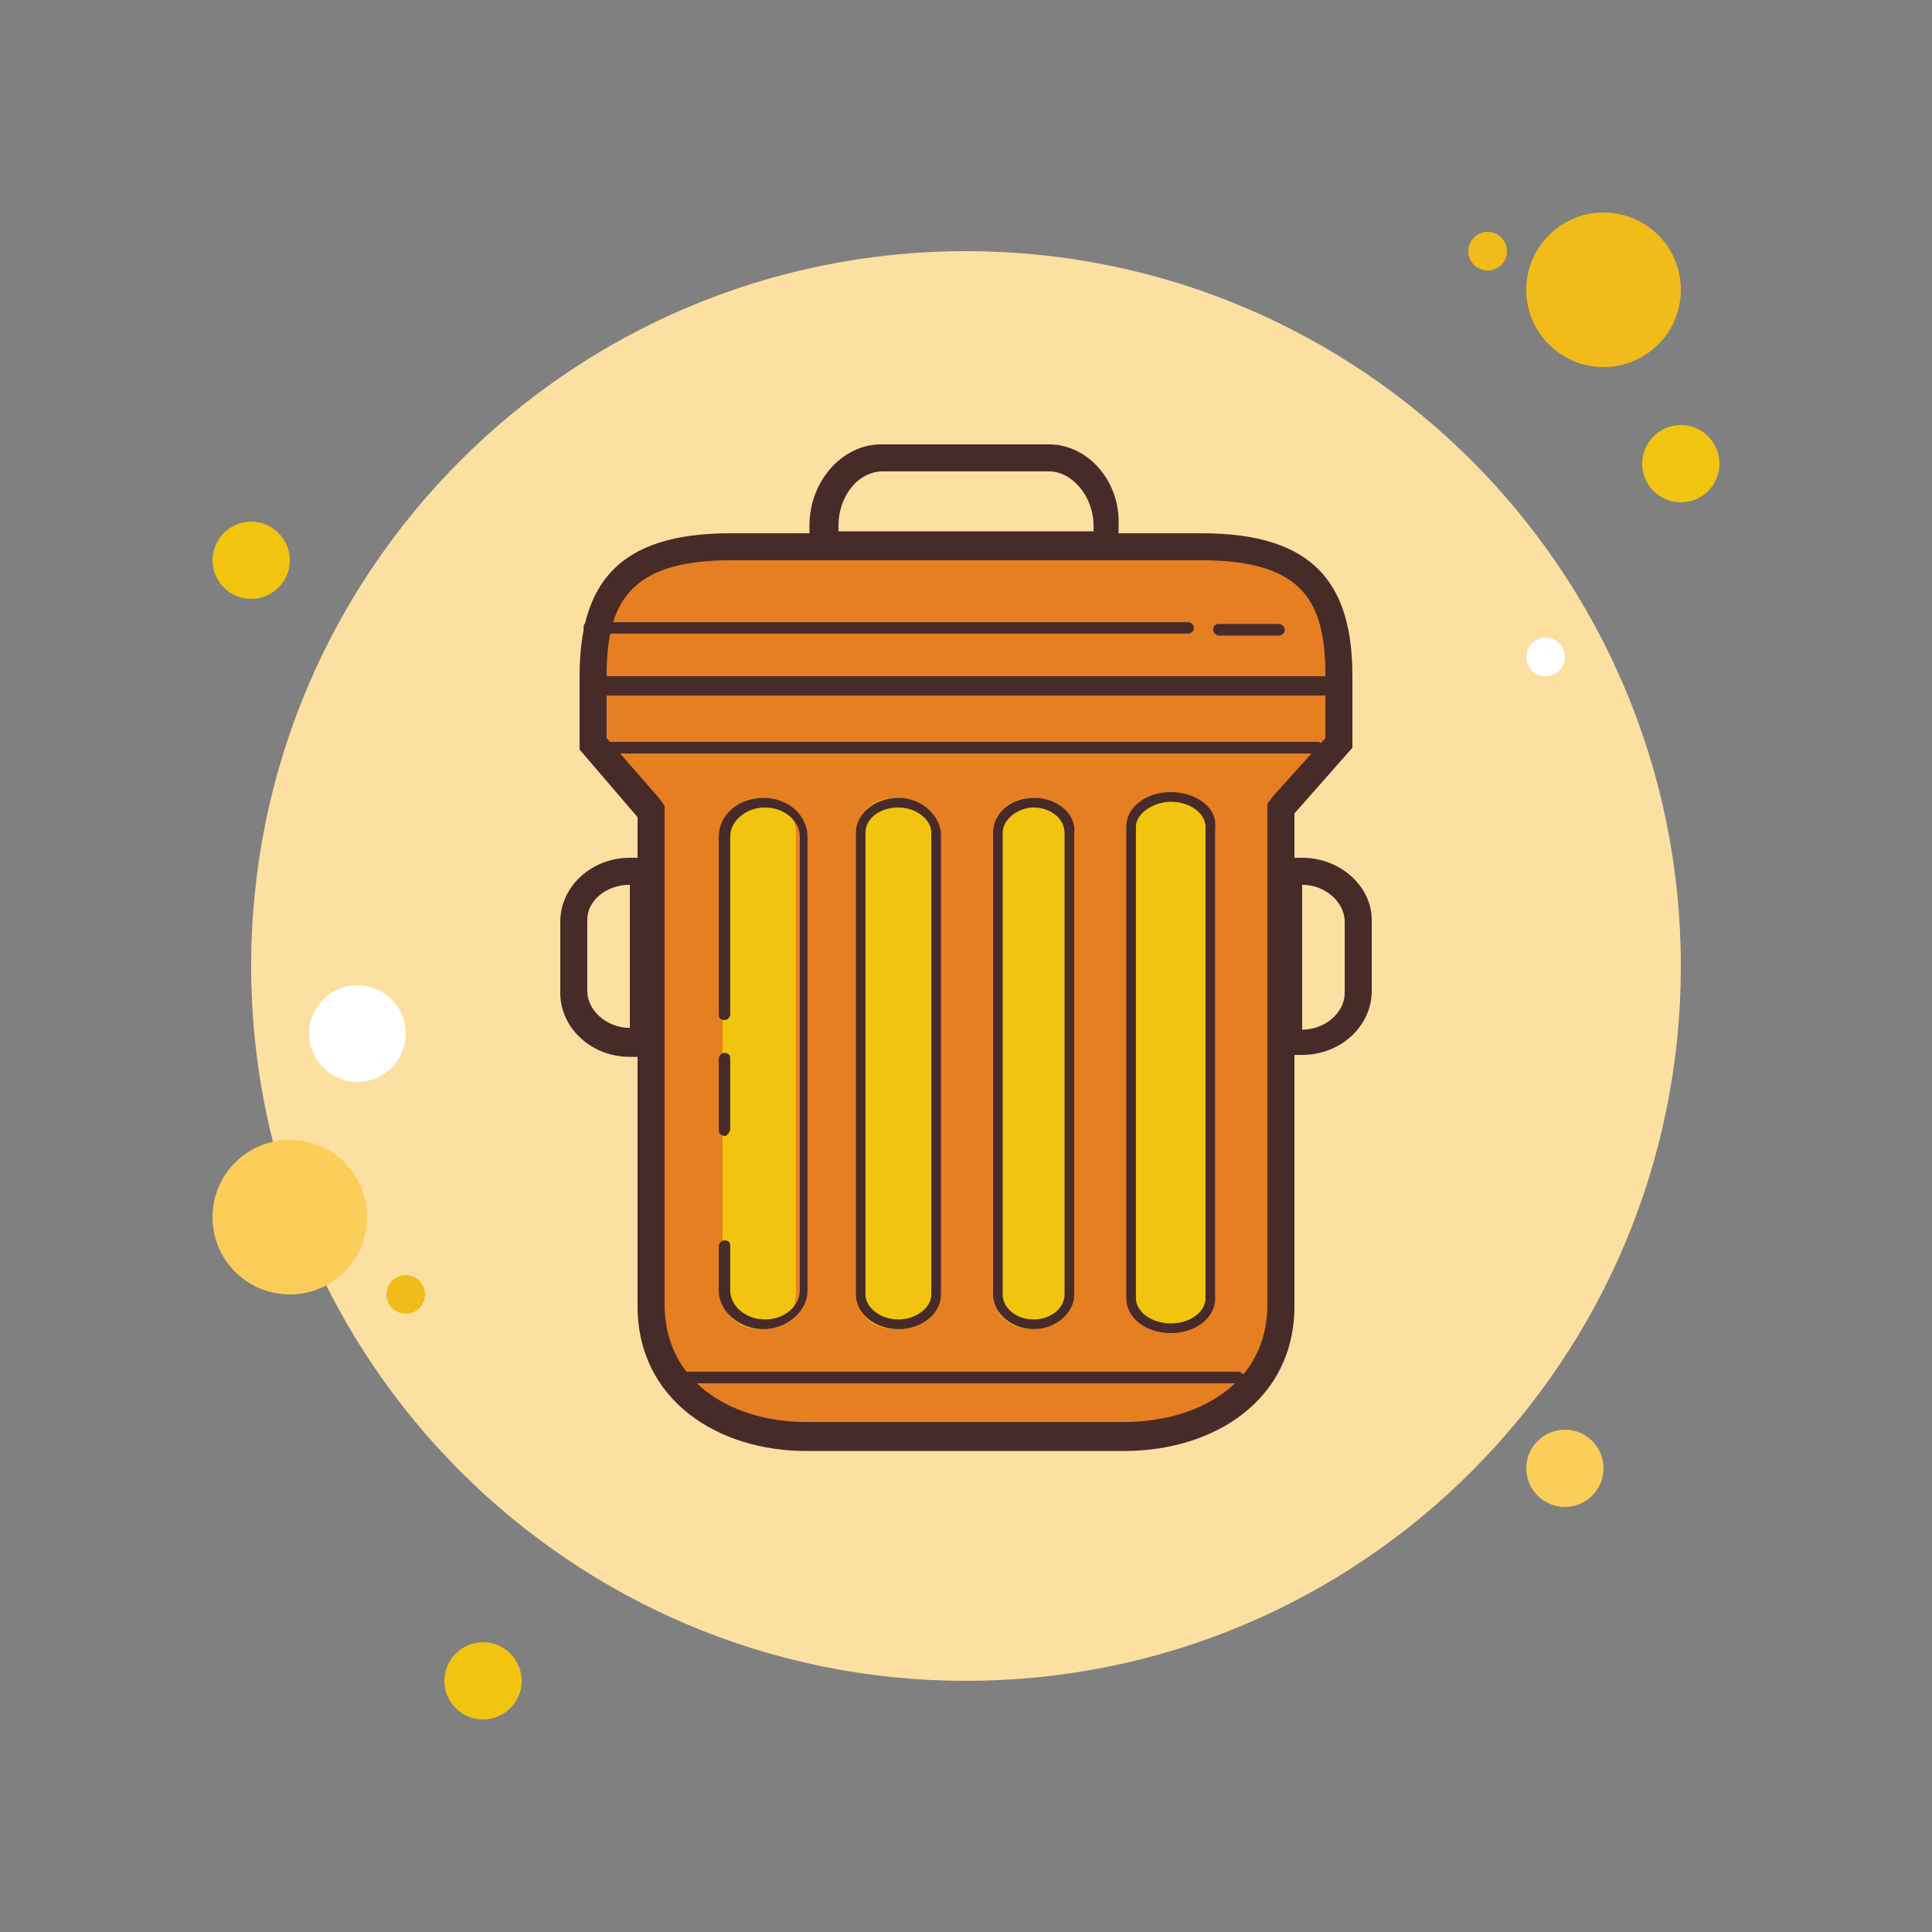 <?xml version="1.0" encoding="UTF-8"?>
<svg xmlns="http://www.w3.org/2000/svg" xmlns:xlink="http://www.w3.org/1999/xlink" width="50pt" height="50pt" viewBox="0 0 50 50" version="1.1">
<rect x="0" y="0" width="50" height="50" fill="#808080" stroke="none"/>
<g id="surface5266558">
<path style=" stroke:none;fill-rule:nonzero;fill:rgb(94.51%,76.863%,5.882%);fill-opacity:1;" d="M 6.5 13.5 C 5.949 13.5 5.5 13.949 5.5 14.5 C 5.5 15.051 5.949 15.5 6.5 15.5 C 7.051 15.5 7.5 15.051 7.5 14.5 C 7.5 13.949 7.051 13.5 6.5 13.5 Z M 6.5 13.5 "/>
<path style=" stroke:none;fill-rule:nonzero;fill:rgb(94.51%,73.725%,9.804%);fill-opacity:1;" d="M 38.5 6 C 38.223 6 38 6.223 38 6.5 C 38 6.777 38.223 7 38.5 7 C 38.777 7 39 6.777 39 6.5 C 39 6.223 38.777 6 38.5 6 Z M 38.5 6 "/>
<path style=" stroke:none;fill-rule:nonzero;fill:rgb(98.824%,87.843%,63.529%);fill-opacity:1;" d="M 25 6.5 C 14.781 6.5 6.5 14.781 6.5 25 C 6.5 35.219 14.781 43.5 25 43.5 C 35.219 43.5 43.5 35.219 43.5 25 C 43.5 14.781 35.219 6.5 25 6.5 Z M 25 6.5 "/>
<path style=" stroke:none;fill-rule:nonzero;fill:rgb(94.51%,73.725%,9.804%);fill-opacity:1;" d="M 41.5 5.5 C 40.395 5.5 39.5 6.395 39.5 7.5 C 39.5 8.605 40.395 9.5 41.5 9.5 C 42.605 9.5 43.5 8.605 43.5 7.5 C 43.5 6.395 42.605 5.5 41.5 5.5 Z M 41.5 5.5 "/>
<path style=" stroke:none;fill-rule:nonzero;fill:rgb(94.51%,76.863%,5.882%);fill-opacity:1;" d="M 43.5 11 C 42.949 11 42.5 11.449 42.5 12 C 42.5 12.551 42.949 13 43.5 13 C 44.051 13 44.5 12.551 44.5 12 C 44.5 11.449 44.051 11 43.5 11 Z M 43.5 11 "/>
<path style=" stroke:none;fill-rule:nonzero;fill:rgb(98.431%,80.392%,34.902%);fill-opacity:1;" d="M 40.5 37 C 39.949 37 39.5 37.449 39.5 38 C 39.5 38.551 39.949 39 40.5 39 C 41.051 39 41.5 38.551 41.5 38 C 41.5 37.449 41.051 37 40.5 37 Z M 7.5 29.5 C 6.395 29.5 5.5 30.395 5.5 31.5 C 5.5 32.605 6.395 33.5 7.5 33.5 C 8.605 33.5 9.5 32.605 9.5 31.5 C 9.5 30.395 8.605 29.5 7.5 29.5 Z M 7.5 29.5 "/>
<path style=" stroke:none;fill-rule:nonzero;fill:rgb(94.51%,76.863%,5.882%);fill-opacity:1;" d="M 12.5 42.5 C 11.949 42.5 11.5 42.949 11.5 43.5 C 11.5 44.051 11.949 44.5 12.5 44.5 C 13.051 44.5 13.5 44.051 13.5 43.5 C 13.5 42.949 13.051 42.5 12.5 42.5 Z M 12.5 42.5 "/>
<path style=" stroke:none;fill-rule:nonzero;fill:rgb(100%,100%,100%);fill-opacity:1;" d="M 9.25 25.5 C 8.559 25.5 8 26.059 8 26.75 C 8 27.441 8.559 28 9.25 28 C 9.941 28 10.5 27.441 10.5 26.75 C 10.5 26.059 9.941 25.5 9.25 25.5 Z M 9.25 25.5 "/>
<path style=" stroke:none;fill-rule:nonzero;fill:rgb(94.51%,73.725%,9.804%);fill-opacity:1;" d="M 10.5 33 C 10.223 33 10 33.223 10 33.5 C 10 33.777 10.223 34 10.5 34 C 10.777 34 11 33.777 11 33.5 C 11 33.223 10.777 33 10.5 33 Z M 10.5 33 "/>
<path style=" stroke:none;fill-rule:nonzero;fill:rgb(100%,100%,100%);fill-opacity:1;" d="M 40 16.5 C 39.723 16.5 39.5 16.723 39.5 17 C 39.5 17.277 39.723 17.5 40 17.5 C 40.277 17.5 40.5 17.277 40.5 17 C 40.5 16.723 40.277 16.5 40 16.5 Z M 40 16.5 "/>
<path style=" stroke:none;fill-rule:nonzero;fill:rgb(90.196%,49.412%,13.333%);fill-opacity:1;" d="M 20.852 37.148 C 18.949 37.148 16.852 36.102 16.852 33.75 L 16.852 20.949 L 15.352 19.199 L 15.352 17.5 C 15.352 15.102 16.398 14.148 18.898 14.148 L 31.051 14.148 C 33.602 14.148 34.602 15.148 34.602 17.5 L 34.602 19.25 L 33.102 20.949 L 33.102 33.75 C 33.102 36.051 31 37.148 29.051 37.148 Z M 20.852 37.148 "/>
<path style=" stroke:none;fill-rule:nonzero;fill:rgb(27.843%,16.863%,16.078%);fill-opacity:1;" d="M 31.102 14.5 C 33.801 14.5 34.301 15.648 34.301 17.5 L 34.301 19.102 L 32.949 20.602 L 32.801 20.801 L 32.801 33.75 C 32.801 35.852 30.949 36.801 29.102 36.801 L 20.852 36.801 C 19.051 36.801 17.199 35.852 17.199 33.75 L 17.199 20.852 L 17.051 20.648 L 15.699 19.102 L 15.699 17.5 C 15.699 15.648 16.25 14.5 18.898 14.5 L 31.102 14.5 M 31.102 13.801 L 18.898 13.801 C 16 13.801 15 15.102 15 17.5 L 15 19.398 L 16.5 21.148 L 16.5 33.801 C 16.5 36.25 18.602 37.551 20.852 37.551 L 29.102 37.551 C 31.398 37.551 33.5 36.25 33.5 33.801 L 33.5 21.051 L 35 19.352 L 35 17.5 C 35 15.102 34 13.801 31.102 13.801 Z M 31.102 13.801 "/>
<path style=" stroke:none;fill-rule:nonzero;fill:rgb(94.51%,76.863%,5.882%);fill-opacity:1;" d="M 18.699 28.301 L 18.699 21.551 C 18.699 21.051 19.148 20.648 19.648 20.648 C 20.199 20.648 20.602 21.051 20.602 21.551 L 20.602 33.5 C 20.602 34 20.148 34.398 19.648 34.398 C 19.102 34.398 18.699 34 18.699 33.5 L 18.699 32.398 M 22.148 28.301 L 22.148 21.551 C 22.148 21.051 22.602 20.648 23.148 20.648 C 23.699 20.648 24.148 21.051 24.148 21.551 L 24.148 33.5 C 24.148 34 23.699 34.398 23.148 34.398 C 22.602 34.398 22.148 34 22.148 33.5 L 22.148 32.398 "/>
<path style=" stroke:none;fill-rule:nonzero;fill:rgb(27.843%,16.863%,16.078%);fill-opacity:1;" d="M 23.25 20.898 C 23.699 20.898 24.102 21.199 24.102 21.551 L 24.102 33.5 C 24.102 33.852 23.699 34.148 23.25 34.148 C 22.801 34.148 22.398 33.852 22.398 33.5 L 22.398 21.551 C 22.398 21.199 22.75 20.898 23.25 20.898 M 23.25 20.648 C 22.648 20.648 22.148 21.051 22.148 21.551 L 22.148 33.5 C 22.148 34 22.648 34.398 23.25 34.398 C 23.852 34.398 24.352 34 24.352 33.5 L 24.352 21.551 C 24.301 21.051 23.801 20.648 23.25 20.648 Z M 19.75 34.398 C 19.148 34.398 18.602 33.949 18.602 33.398 L 18.602 32.25 C 18.602 32.199 18.648 32.102 18.75 32.102 C 18.852 32.102 18.898 32.148 18.898 32.25 L 18.898 33.398 C 18.898 33.801 19.301 34.148 19.801 34.148 C 20.301 34.148 20.699 33.801 20.699 33.398 L 20.699 21.648 C 20.699 21.25 20.301 20.898 19.801 20.898 C 19.301 20.898 18.898 21.25 18.898 21.648 L 18.898 26.25 C 18.898 26.301 18.852 26.398 18.75 26.398 C 18.648 26.398 18.602 26.352 18.602 26.25 L 18.602 21.648 C 18.602 21.102 19.102 20.648 19.75 20.648 C 20.398 20.648 20.898 21.102 20.898 21.648 L 20.898 33.398 C 20.898 33.949 20.352 34.398 19.75 34.398 Z M 19.75 34.398 "/>
<path style=" stroke:none;fill-rule:nonzero;fill:rgb(94.51%,76.863%,5.882%);fill-opacity:1;" d="M 25.699 28.301 L 25.699 21.551 C 25.699 21.051 26.148 20.648 26.699 20.648 C 27.25 20.648 27.699 21.051 27.699 21.551 L 27.699 33.5 C 27.699 34 27.25 34.398 26.699 34.398 C 26.148 34.398 25.699 34 25.699 33.5 L 25.699 32.398 M 29.25 28.301 L 29.25 21.551 C 29.25 21.051 29.699 20.648 30.25 20.648 C 30.801 20.648 31.25 21.051 31.25 21.551 L 31.25 33.5 C 31.25 34 30.801 34.398 30.25 34.398 C 29.699 34.398 29.25 34 29.25 33.5 L 29.25 32.398 "/>
<path style=" stroke:none;fill-rule:nonzero;fill:rgb(94.51%,76.863%,5.882%);fill-opacity:1;" d="M 25.699 28.301 L 25.699 21.551 C 25.699 21.051 26.148 20.648 26.699 20.648 C 27.25 20.648 27.699 21.051 27.699 21.551 L 27.699 33.5 C 27.699 34 27.25 34.398 26.699 34.398 C 26.148 34.398 25.699 34 25.699 33.5 L 25.699 32.398 M 29.25 28.301 L 29.25 21.551 C 29.25 21.051 29.75 20.648 30.352 20.648 C 30.949 20.648 31.449 21.051 31.449 21.551 L 31.449 33.5 C 31.449 34 30.949 34.398 30.352 34.398 C 29.75 34.398 29.25 34 29.25 33.5 L 29.25 32.398 "/>
<path style=" stroke:none;fill-rule:nonzero;fill:rgb(27.843%,16.863%,16.078%);fill-opacity:1;" d="M 26.75 20.898 C 27.199 20.898 27.551 21.199 27.551 21.551 L 27.551 33.5 C 27.551 33.852 27.199 34.148 26.75 34.148 C 26.301 34.148 25.949 33.852 25.949 33.5 L 25.949 21.551 C 25.949 21.199 26.352 20.898 26.75 20.898 M 26.75 20.648 C 26.148 20.648 25.699 21.051 25.699 21.551 L 25.699 33.5 C 25.699 34 26.199 34.398 26.75 34.398 C 27.301 34.398 27.801 34 27.801 33.5 L 27.801 21.551 C 27.852 21.051 27.352 20.648 26.75 20.648 Z M 30.301 20.75 C 30.801 20.75 31.199 21.051 31.199 21.398 L 31.199 33.602 C 31.199 33.949 30.801 34.25 30.301 34.25 C 29.801 34.25 29.398 33.949 29.398 33.602 L 29.398 21.398 C 29.398 21.051 29.852 20.75 30.301 20.75 M 30.301 20.5 C 29.648 20.5 29.148 20.898 29.148 21.398 L 29.148 33.602 C 29.148 34.102 29.648 34.5 30.301 34.5 C 30.949 34.5 31.449 34.102 31.449 33.602 L 31.449 21.398 C 31.5 20.898 30.949 20.5 30.301 20.5 Z M 16.301 22.898 L 16.301 26.602 C 15.699 26.602 15.199 26.148 15.199 25.648 L 15.199 23.801 C 15.199 23.301 15.699 22.898 16.301 22.898 M 17 22.199 L 16.301 22.199 C 15.301 22.199 14.5 22.949 14.5 23.852 L 14.5 25.699 C 14.5 26.602 15.301 27.352 16.301 27.352 L 17 27.352 Z M 33.699 22.898 C 34.301 22.898 34.801 23.352 34.801 23.852 L 34.801 25.699 C 34.801 26.199 34.301 26.648 33.699 26.648 L 33.699 22.898 M 33.699 22.199 L 33 22.199 L 33 27.301 L 33.699 27.301 C 34.699 27.301 35.5 26.551 35.5 25.648 L 35.5 23.801 C 35.5 22.949 34.699 22.199 33.699 22.199 Z M 27.148 12.199 C 27.75 12.199 28.301 12.852 28.301 13.602 L 28.301 13.75 L 21.699 13.75 L 21.699 13.602 C 21.699 12.852 22.199 12.199 22.852 12.199 L 27.148 12.199 M 27.148 11.5 L 22.801 11.5 C 21.801 11.5 20.949 12.449 20.949 13.602 L 20.949 14.449 L 28.949 14.449 L 28.949 13.602 C 29 12.449 28.148 11.5 27.148 11.5 Z M 34.102 19.5 L 15.75 19.5 C 15.699 19.5 15.602 19.449 15.602 19.352 C 15.602 19.25 15.648 19.199 15.75 19.199 L 34.102 19.199 C 34.148 19.199 34.25 19.25 34.25 19.352 C 34.25 19.449 34.199 19.5 34.102 19.5 Z M 30.75 16.398 L 15.25 16.398 C 15.199 16.398 15.102 16.352 15.102 16.25 C 15.102 16.148 15.148 16.102 15.25 16.102 L 30.75 16.102 C 30.801 16.102 30.898 16.148 30.898 16.25 C 30.898 16.352 30.801 16.398 30.75 16.398 Z M 32.102 35.801 L 17.801 35.801 C 17.75 35.801 17.648 35.75 17.648 35.648 C 17.648 35.551 17.699 35.5 17.801 35.5 L 32.051 35.5 C 32.102 35.5 32.199 35.551 32.199 35.648 C 32.199 35.75 32.148 35.801 32.102 35.801 Z M 33.102 16.449 L 31.551 16.449 C 31.5 16.449 31.398 16.398 31.398 16.301 C 31.398 16.199 31.449 16.148 31.551 16.148 L 33.102 16.148 C 33.148 16.148 33.25 16.199 33.25 16.301 C 33.25 16.398 33.148 16.449 33.102 16.449 Z M 18.75 29.398 C 18.699 29.398 18.602 29.352 18.602 29.25 L 18.602 27.398 C 18.602 27.352 18.648 27.25 18.75 27.25 C 18.852 27.25 18.898 27.301 18.898 27.398 L 18.898 29.25 C 18.852 29.352 18.801 29.398 18.75 29.398 Z M 18.75 29.398 "/>
<path style=" stroke:none;fill-rule:nonzero;fill:rgb(27.843%,16.863%,16.078%);fill-opacity:1;" d="M 34.75 18 L 15.25 18 C 15.102 18 15 17.898 15 17.75 C 15 17.602 15.102 17.5 15.25 17.5 L 34.75 17.5 C 34.898 17.5 35 17.602 35 17.75 C 35 17.898 34.898 18 34.75 18 Z M 34.75 18 "/>
</g>
</svg>
